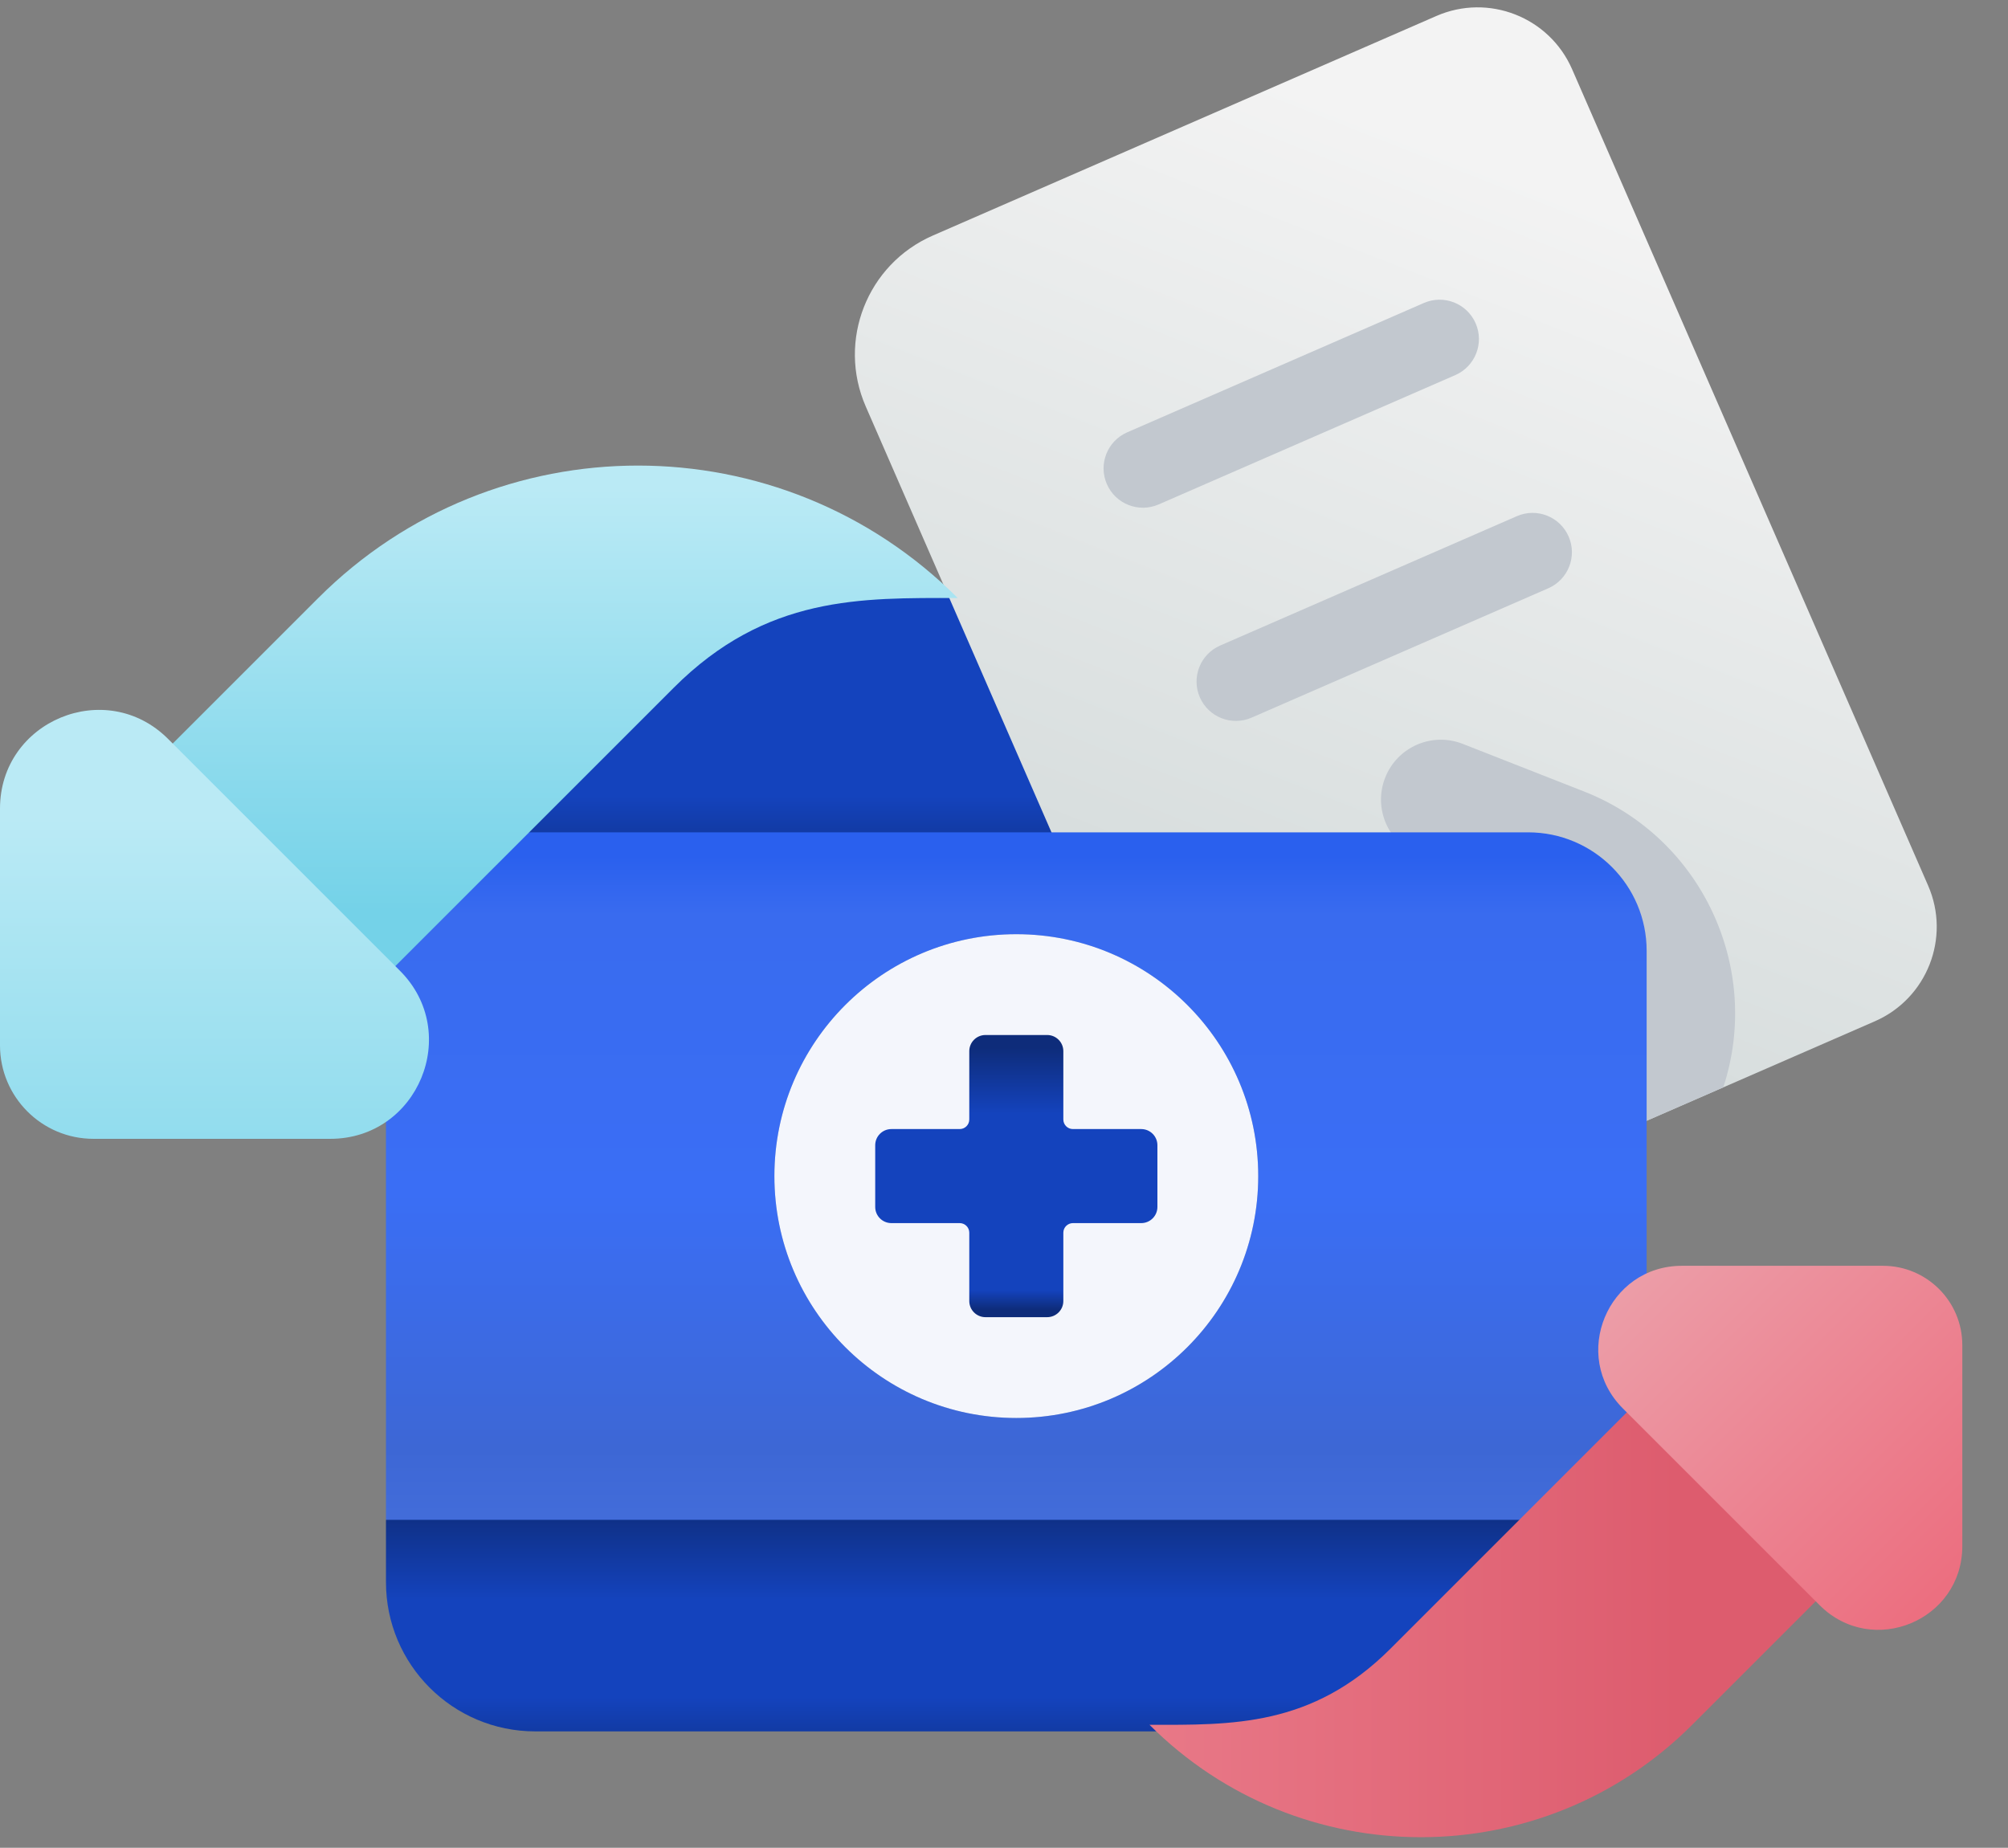 <svg width="138" height="127" viewBox="0 0 138 127" fill="none" xmlns="http://www.w3.org/2000/svg">
<rect x="0" y="0" width="138" height="127" fill="#808080" stroke="none"/>
<path d="M69.843 46.97L68.836 44.236C68.111 42.266 66.234 40.958 64.135 40.958H45.688C43.589 40.958 41.712 42.266 40.987 44.236L39.98 46.97C39.512 48.242 38.3 49.087 36.944 49.087H34.671C30.173 49.087 26.527 52.733 26.527 57.232V65.352H113.166V57.232C113.166 52.733 109.519 49.087 105.022 49.087H72.879C71.523 49.087 70.312 48.242 69.843 46.97Z" fill="url(#paint0_linear_321_17052)"/>
<path d="M82.495 80.673L59.497 27.934C57.528 23.417 59.593 18.158 64.11 16.189L98.716 1.098C102.304 -0.467 106.48 1.173 108.044 4.761L132.51 60.867C134.075 64.454 132.435 68.63 128.847 70.195L94.241 85.285C89.724 87.255 84.465 85.19 82.495 80.673Z" fill="url(#paint1_linear_321_17052)"/>
<path d="M118.432 74.736C121.117 66.561 116.97 57.583 108.861 54.399L100.527 51.127C98.412 50.296 96.025 51.337 95.195 53.452C94.364 55.566 95.405 57.954 97.52 58.784L107.804 79.371L118.432 74.736Z" fill="#C2C8CF"/>
<path d="M113.165 104.46L69.846 112.554L26.526 104.46V65.352C26.526 60.854 30.173 57.208 34.671 57.208H105.021C109.519 57.208 113.166 60.854 113.166 65.352L113.165 104.46Z" fill="url(#paint2_linear_321_17052)"/>
<path d="M65.817 41.101C59.189 41.101 52.666 40.906 46.302 47.27C42.059 51.512 20.652 72.919 20.652 72.919L5.354 57.621L21.874 41.101C34.008 28.966 53.682 28.966 65.817 41.101Z" fill="url(#paint3_linear_321_17052)"/>
<path d="M6.425 78.273H22.701C28.729 78.273 31.748 70.984 27.486 66.721L11.552 50.787C7.289 46.524 0 49.544 0 55.572V71.848C0 75.397 2.876 78.273 6.425 78.273Z" fill="url(#paint4_linear_321_17052)"/>
<path d="M77.559 34.709C76.915 34.456 76.368 33.958 76.069 33.273C75.472 31.905 76.098 30.312 77.466 29.715L97.856 20.824C99.225 20.227 100.817 20.853 101.414 22.221C102.011 23.59 101.385 25.183 100.017 25.78L79.628 34.671C78.943 34.969 78.203 34.962 77.559 34.709Z" fill="#C2C8CF"/>
<path d="M83.949 49.362C83.305 49.11 82.757 48.611 82.459 47.927C81.862 46.558 82.488 44.965 83.856 44.368L104.246 35.477C105.614 34.88 107.207 35.506 107.804 36.875C108.401 38.243 107.775 39.837 106.407 40.433L86.017 49.324C85.333 49.623 84.593 49.615 83.949 49.362Z" fill="#C2C8CF"/>
<path d="M26.526 104.46V108.745C26.526 114.409 31.118 119 36.782 119H102.91C108.574 119 113.165 114.409 113.165 108.745V104.46H26.526Z" fill="url(#paint5_linear_321_17052)"/>
<path d="M69.846 97.46C79.028 97.46 86.472 90.016 86.472 80.834C86.472 71.652 79.028 64.208 69.846 64.208C60.664 64.208 53.22 71.652 53.22 80.834C53.22 90.016 60.664 97.46 69.846 97.46Z" fill="#1443BD"/>
<path d="M69.846 97.46C79.028 97.46 86.472 90.016 86.472 80.834C86.472 71.652 79.028 64.208 69.846 64.208C60.664 64.208 53.22 71.652 53.22 80.834C53.22 90.016 60.664 97.46 69.846 97.46Z" fill="white" fill-opacity="0.95"/>
<path d="M73.078 76.944V72.249C73.078 71.635 72.58 71.137 71.966 71.137H67.726C67.112 71.137 66.614 71.635 66.614 72.249V76.944C66.614 77.307 66.319 77.602 65.956 77.602H61.261C60.647 77.602 60.149 78.1 60.149 78.714V82.954C60.149 83.569 60.647 84.066 61.261 84.066H65.956C66.319 84.066 66.614 84.361 66.614 84.724V89.419C66.614 90.033 67.112 90.531 67.726 90.531H71.966C72.581 90.531 73.078 90.033 73.078 89.419V84.724C73.078 84.361 73.373 84.066 73.736 84.066H78.431C79.045 84.066 79.543 83.568 79.543 82.954V78.714C79.543 78.1 79.045 77.602 78.431 77.602H73.736C73.373 77.602 73.078 77.307 73.078 76.944Z" fill="url(#paint6_linear_321_17052)"/>
<path d="M79 118.549C84.625 118.549 90.162 118.715 95.563 113.313C99.164 109.712 117.332 91.544 117.332 91.544L130.316 104.528L116.295 118.549C105.997 128.848 89.299 128.848 79 118.549Z" fill="url(#paint7_linear_321_17052)"/>
<path d="M129.407 87H115.593C110.477 87 107.915 93.186 111.532 96.804L125.056 110.328C128.674 113.946 134.86 111.383 134.86 106.267V92.453C134.86 89.441 132.419 87 129.407 87Z" fill="url(#paint8_linear_321_17052)"/>
<defs>
<linearGradient id="paint0_linear_321_17052" x1="69.846" y1="66.961" x2="69.846" y2="41.838" gradientUnits="userSpaceOnUse">
<stop stop-color="#0E2C7A"/>
<stop offset="0.216" stop-color="#0E2C7A"/>
<stop offset="0.488" stop-color="#1443BD"/>
<stop offset="0.79" stop-color="#1443BD"/>
<stop offset="1" stop-color="#1443BD"/>
</linearGradient>
<linearGradient id="paint1_linear_321_17052" x1="85.512" y1="70.382" x2="107.91" y2="13.347" gradientUnits="userSpaceOnUse">
<stop stop-color="#D4DBDB"/>
<stop offset="1" stop-color="#F3F3F3"/>
</linearGradient>
<linearGradient id="paint2_linear_321_17052" x1="69.846" y1="113.325" x2="69.846" y2="58.838" gradientUnits="userSpaceOnUse">
<stop stop-color="#4C76E2"/>
<stop offset="0.253" stop-color="#3D67D5"/>
<stop offset="0.573" stop-color="#3A6EF5"/>
<stop offset="0.926" stop-color="#396BEF"/>
<stop offset="1" stop-color="#2A60EE"/>
</linearGradient>
<linearGradient id="paint3_linear_321_17052" x1="35.585" y1="62.654" x2="35.585" y2="33.616" gradientUnits="userSpaceOnUse">
<stop stop-color="#74D2E8"/>
<stop offset="1" stop-color="#BAEAF5"/>
</linearGradient>
<linearGradient id="paint4_linear_321_17052" x1="14.74" y1="94.564" x2="14.74" y2="56.25" gradientUnits="userSpaceOnUse">
<stop stop-color="#74D2E8"/>
<stop offset="1" stop-color="#BAEAF5"/>
</linearGradient>
<linearGradient id="paint5_linear_321_17052" x1="69.846" y1="97.513" x2="69.846" y2="123.038" gradientUnits="userSpaceOnUse">
<stop stop-color="#0E2C7A"/>
<stop offset="0.216" stop-color="#0E2C7A"/>
<stop offset="0.488" stop-color="#1443BD"/>
<stop offset="0.75" stop-color="#1443BD"/>
<stop offset="1" stop-color="#0E2C7A"/>
</linearGradient>
<linearGradient id="paint6_linear_321_17052" x1="69.846" y1="71.985" x2="69.846" y2="90.017" gradientUnits="userSpaceOnUse">
<stop stop-color="#0E2C7A"/>
<stop offset="0.253" stop-color="#1443BD"/>
<stop offset="0.573" stop-color="#1443BD"/>
<stop offset="0.926" stop-color="#1443BD"/>
<stop offset="1" stop-color="#0E2C7A"/>
</linearGradient>
<linearGradient id="paint7_linear_321_17052" x1="115.329" y1="108.908" x2="66.772" y2="108.908" gradientUnits="userSpaceOnUse">
<stop stop-color="#DD5C6E"/>
<stop offset="1" stop-color="#EC8290"/>
</linearGradient>
<linearGradient id="paint8_linear_321_17052" x1="136.189" y1="106.5" x2="113.481" y2="83.792" gradientUnits="userSpaceOnUse">
<stop stop-color="#EC6F80"/>
<stop offset="1" stop-color="#ECA0AA"/>
</linearGradient>
</defs>
</svg>
